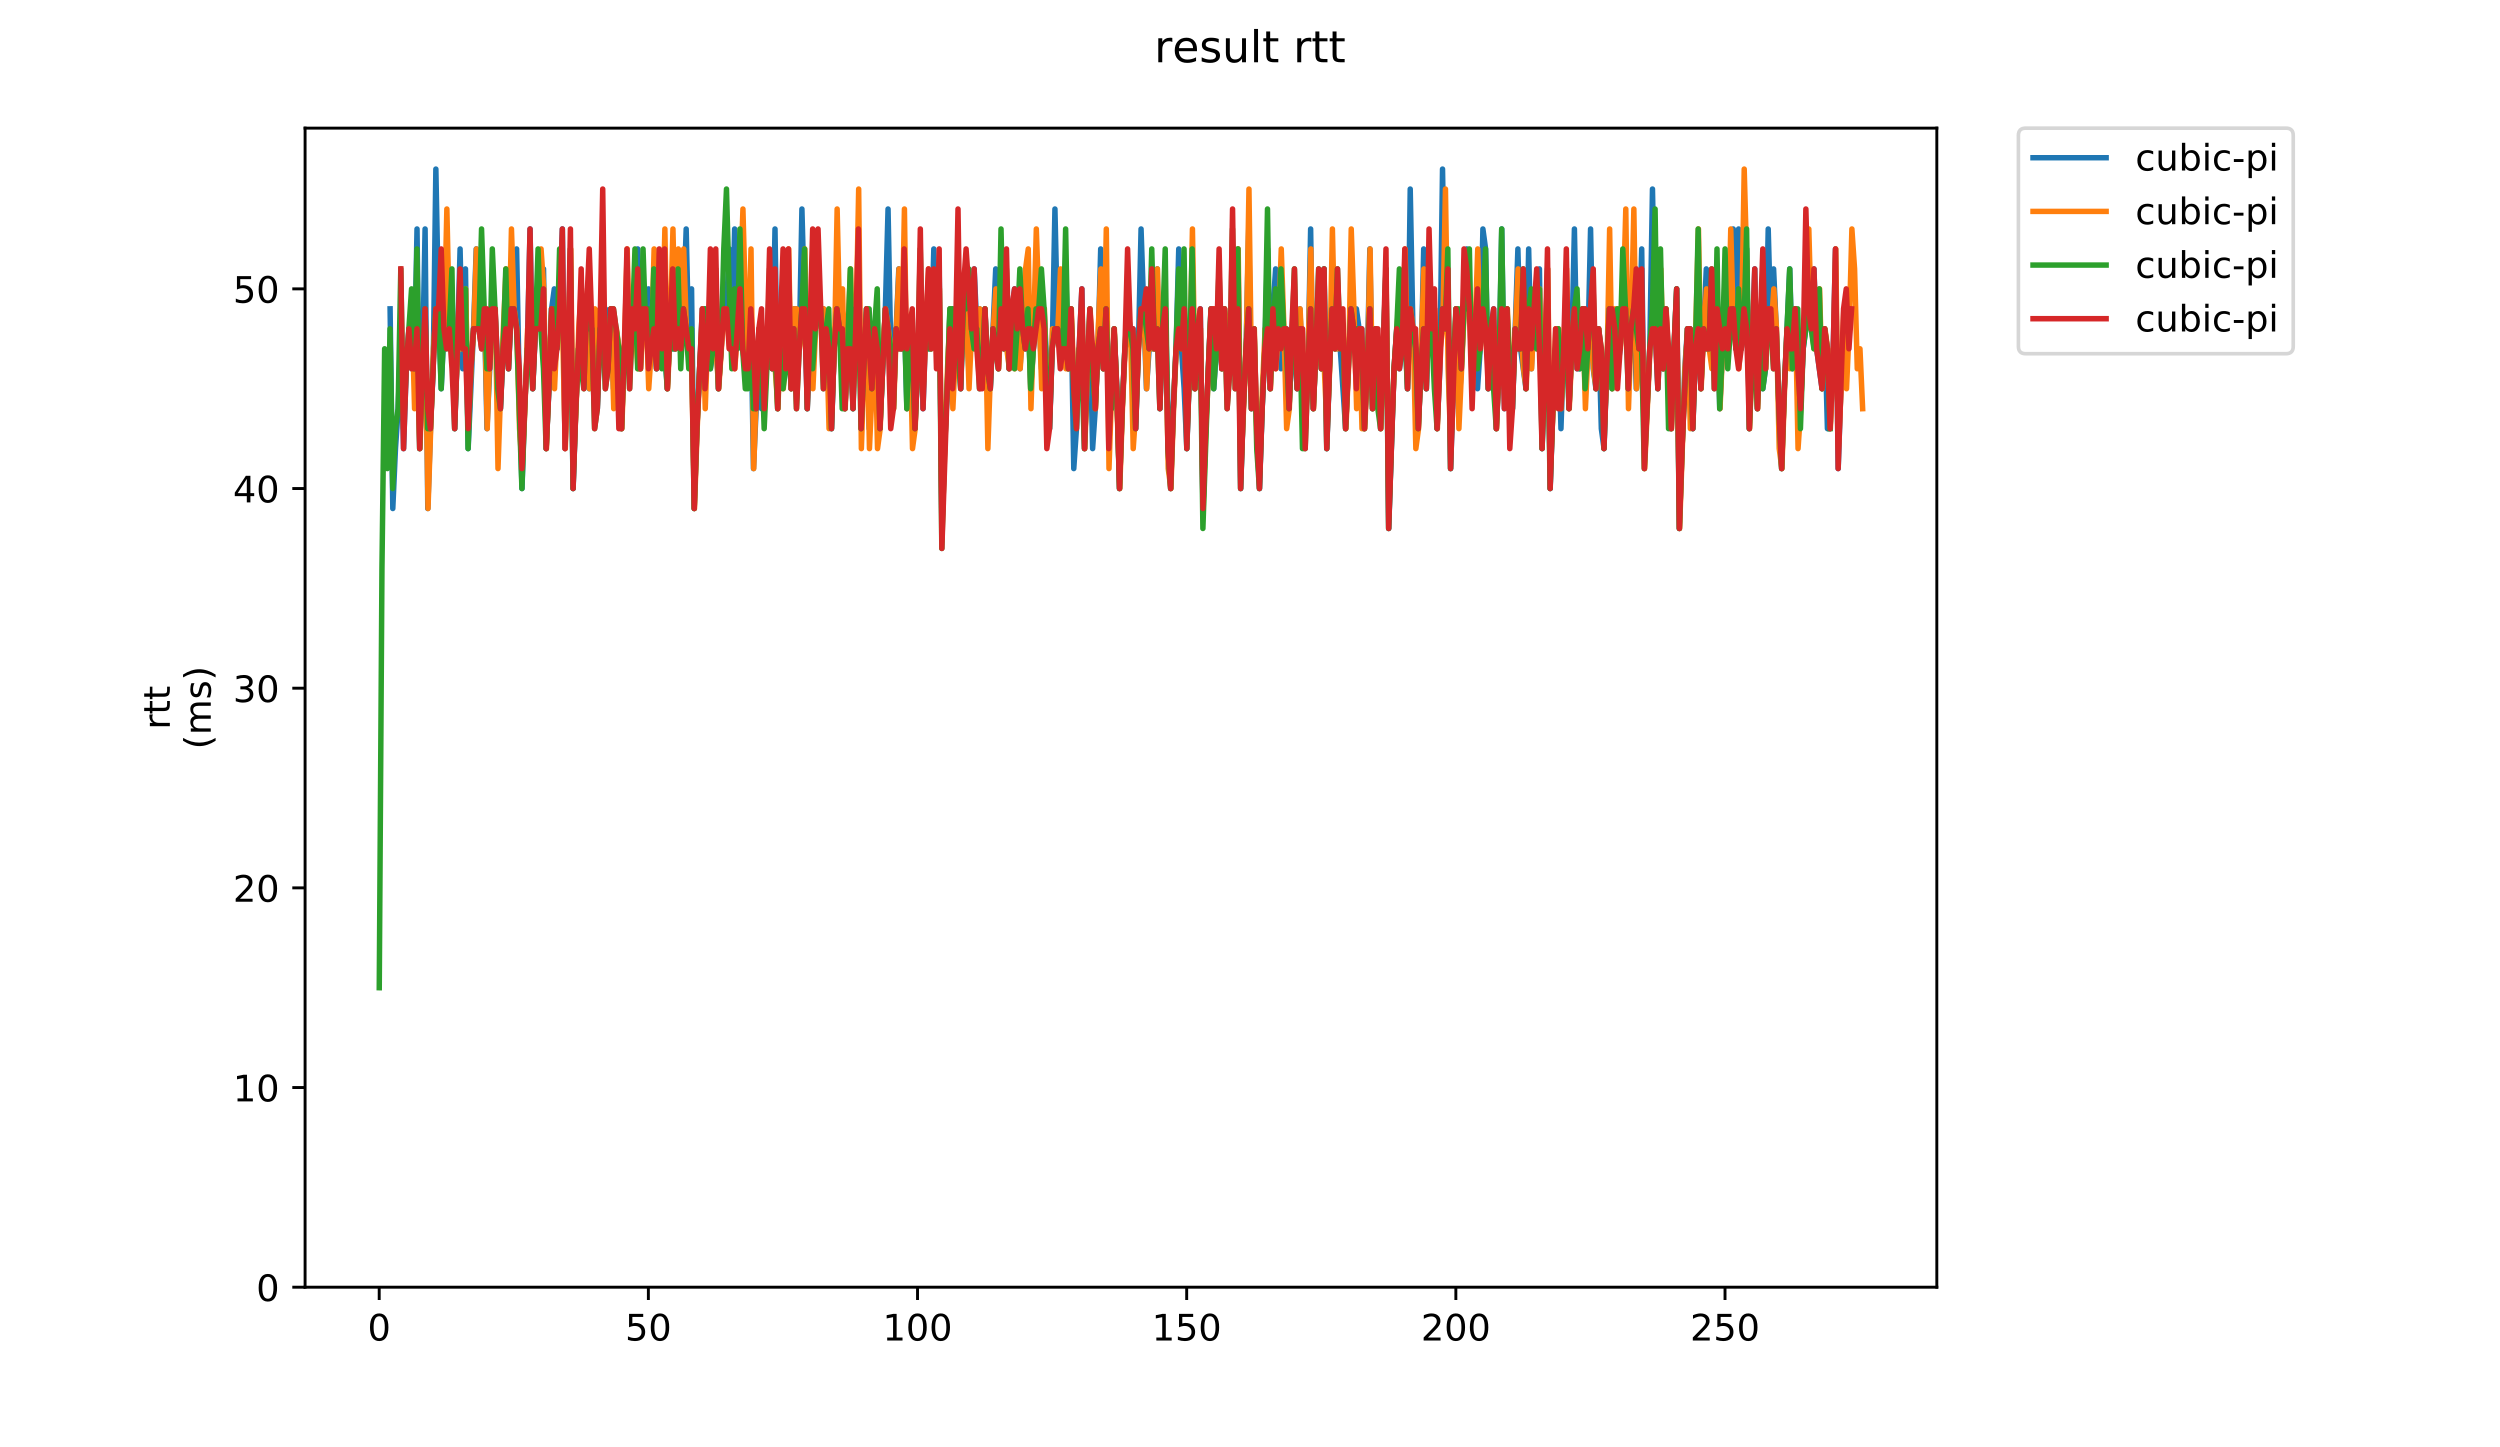 <?xml version="1.0" encoding="utf-8" standalone="no"?>
<!DOCTYPE svg PUBLIC "-//W3C//DTD SVG 1.1//EN"
  "http://www.w3.org/Graphics/SVG/1.1/DTD/svg11.dtd">
<!-- Created with matplotlib (https://matplotlib.org/) -->
<svg height="396pt" version="1.1" viewBox="0 0 684 396" width="684pt" xmlns="http://www.w3.org/2000/svg" xmlns:xlink="http://www.w3.org/1999/xlink">
 <defs>
  <style type="text/css">
*{stroke-linecap:butt;stroke-linejoin:round;}
  </style>
 </defs>
 <g id="figure_1">
  <g id="patch_1">
   <path d="M 0 396 
L 684 396 
L 684 0 
L 0 0 
z
" style="fill:#ffffff;"/>
  </g>
  <g id="axes_1">
   <g id="patch_2">
    <path d="M 83.472 352.174 
L 529.913 352.174 
L 529.913 35.062 
L 83.472 35.062 
z
" style="fill:#ffffff;"/>
   </g>
   <g id="matplotlib.axis_1">
    <g id="xtick_1">
     <g id="line2d_1">
      <defs>
       <path d="M 0 0 
L 0 3.5 
" id="md97b63f912" style="stroke:#000000;stroke-width:0.8;"/>
      </defs>
      <g>
       <use style="stroke:#000000;stroke-width:0.8;" x="103.75" xlink:href="#md97b63f912" y="352.174"/>
      </g>
     </g>
     <g id="text_1">
      <!-- 0 -->
      <defs>
       <path d="M 31.781 66.406 
Q 24.172 66.406 20.328 58.906 
Q 16.5 51.422 16.5 36.375 
Q 16.5 21.391 20.328 13.891 
Q 24.172 6.391 31.781 6.391 
Q 39.453 6.391 43.281 13.891 
Q 47.125 21.391 47.125 36.375 
Q 47.125 51.422 43.281 58.906 
Q 39.453 66.406 31.781 66.406 
z
M 31.781 74.219 
Q 44.047 74.219 50.516 64.516 
Q 56.984 54.828 56.984 36.375 
Q 56.984 17.969 50.516 8.266 
Q 44.047 -1.422 31.781 -1.422 
Q 19.531 -1.422 13.062 8.266 
Q 6.594 17.969 6.594 36.375 
Q 6.594 54.828 13.062 64.516 
Q 19.531 74.219 31.781 74.219 
z
" id="DejaVuSans-48"/>
      </defs>
      <g transform="translate(100.569 366.773)scale(0.1 -0.1)">
       <use xlink:href="#DejaVuSans-48"/>
      </g>
     </g>
    </g>
    <g id="xtick_2">
     <g id="line2d_2">
      <g>
       <use style="stroke:#000000;stroke-width:0.8;" x="177.393" xlink:href="#md97b63f912" y="352.174"/>
      </g>
     </g>
     <g id="text_2">
      <!-- 50 -->
      <defs>
       <path d="M 10.797 72.906 
L 49.516 72.906 
L 49.516 64.594 
L 19.828 64.594 
L 19.828 46.734 
Q 21.969 47.469 24.109 47.828 
Q 26.266 48.188 28.422 48.188 
Q 40.625 48.188 47.75 41.5 
Q 54.891 34.812 54.891 23.391 
Q 54.891 11.625 47.562 5.094 
Q 40.234 -1.422 26.906 -1.422 
Q 22.312 -1.422 17.547 -0.641 
Q 12.797 0.141 7.719 1.703 
L 7.719 11.625 
Q 12.109 9.234 16.797 8.062 
Q 21.484 6.891 26.703 6.891 
Q 35.156 6.891 40.078 11.328 
Q 45.016 15.766 45.016 23.391 
Q 45.016 31 40.078 35.438 
Q 35.156 39.891 26.703 39.891 
Q 22.75 39.891 18.812 39.016 
Q 14.891 38.141 10.797 36.281 
z
" id="DejaVuSans-53"/>
      </defs>
      <g transform="translate(171.031 366.773)scale(0.1 -0.1)">
       <use xlink:href="#DejaVuSans-53"/>
       <use x="63.623" xlink:href="#DejaVuSans-48"/>
      </g>
     </g>
    </g>
    <g id="xtick_3">
     <g id="line2d_3">
      <g>
       <use style="stroke:#000000;stroke-width:0.8;" x="251.036" xlink:href="#md97b63f912" y="352.174"/>
      </g>
     </g>
     <g id="text_3">
      <!-- 100 -->
      <defs>
       <path d="M 12.406 8.297 
L 28.516 8.297 
L 28.516 63.922 
L 10.984 60.406 
L 10.984 69.391 
L 28.422 72.906 
L 38.281 72.906 
L 38.281 8.297 
L 54.391 8.297 
L 54.391 0 
L 12.406 0 
z
" id="DejaVuSans-49"/>
      </defs>
      <g transform="translate(241.492 366.773)scale(0.1 -0.1)">
       <use xlink:href="#DejaVuSans-49"/>
       <use x="63.623" xlink:href="#DejaVuSans-48"/>
       <use x="127.246" xlink:href="#DejaVuSans-48"/>
      </g>
     </g>
    </g>
    <g id="xtick_4">
     <g id="line2d_4">
      <g>
       <use style="stroke:#000000;stroke-width:0.8;" x="324.678" xlink:href="#md97b63f912" y="352.174"/>
      </g>
     </g>
     <g id="text_4">
      <!-- 150 -->
      <g transform="translate(315.135 366.773)scale(0.1 -0.1)">
       <use xlink:href="#DejaVuSans-49"/>
       <use x="63.623" xlink:href="#DejaVuSans-53"/>
       <use x="127.246" xlink:href="#DejaVuSans-48"/>
      </g>
     </g>
    </g>
    <g id="xtick_5">
     <g id="line2d_5">
      <g>
       <use style="stroke:#000000;stroke-width:0.8;" x="398.321" xlink:href="#md97b63f912" y="352.174"/>
      </g>
     </g>
     <g id="text_5">
      <!-- 200 -->
      <defs>
       <path d="M 19.188 8.297 
L 53.609 8.297 
L 53.609 0 
L 7.328 0 
L 7.328 8.297 
Q 12.938 14.109 22.625 23.891 
Q 32.328 33.688 34.812 36.531 
Q 39.547 41.844 41.422 45.531 
Q 43.312 49.219 43.312 52.781 
Q 43.312 58.594 39.234 62.25 
Q 35.156 65.922 28.609 65.922 
Q 23.969 65.922 18.812 64.312 
Q 13.672 62.703 7.812 59.422 
L 7.812 69.391 
Q 13.766 71.781 18.938 73 
Q 24.125 74.219 28.422 74.219 
Q 39.75 74.219 46.484 68.547 
Q 53.219 62.891 53.219 53.422 
Q 53.219 48.922 51.531 44.891 
Q 49.859 40.875 45.406 35.406 
Q 44.188 33.984 37.641 27.219 
Q 31.109 20.453 19.188 8.297 
z
" id="DejaVuSans-50"/>
      </defs>
      <g transform="translate(388.777 366.773)scale(0.1 -0.1)">
       <use xlink:href="#DejaVuSans-50"/>
       <use x="63.623" xlink:href="#DejaVuSans-48"/>
       <use x="127.246" xlink:href="#DejaVuSans-48"/>
      </g>
     </g>
    </g>
    <g id="xtick_6">
     <g id="line2d_6">
      <g>
       <use style="stroke:#000000;stroke-width:0.8;" x="471.964" xlink:href="#md97b63f912" y="352.174"/>
      </g>
     </g>
     <g id="text_6">
      <!-- 250 -->
      <g transform="translate(462.42 366.773)scale(0.1 -0.1)">
       <use xlink:href="#DejaVuSans-50"/>
       <use x="63.623" xlink:href="#DejaVuSans-53"/>
       <use x="127.246" xlink:href="#DejaVuSans-48"/>
      </g>
     </g>
    </g>
   </g>
   <g id="matplotlib.axis_2">
    <g id="ytick_1">
     <g id="line2d_7">
      <defs>
       <path d="M 0 0 
L -3.5 0 
" id="me1e72f182c" style="stroke:#000000;stroke-width:0.8;"/>
      </defs>
      <g>
       <use style="stroke:#000000;stroke-width:0.8;" x="83.472" xlink:href="#me1e72f182c" y="352.174"/>
      </g>
     </g>
     <g id="text_7">
      <!-- 0 -->
      <g transform="translate(70.11 355.973)scale(0.1 -0.1)">
       <use xlink:href="#DejaVuSans-48"/>
      </g>
     </g>
    </g>
    <g id="ytick_2">
     <g id="line2d_8">
      <g>
       <use style="stroke:#000000;stroke-width:0.8;" x="83.472" xlink:href="#me1e72f182c" y="297.547"/>
      </g>
     </g>
     <g id="text_8">
      <!-- 10 -->
      <g transform="translate(63.747 301.346)scale(0.1 -0.1)">
       <use xlink:href="#DejaVuSans-49"/>
       <use x="63.623" xlink:href="#DejaVuSans-48"/>
      </g>
     </g>
    </g>
    <g id="ytick_3">
     <g id="line2d_9">
      <g>
       <use style="stroke:#000000;stroke-width:0.8;" x="83.472" xlink:href="#me1e72f182c" y="242.92"/>
      </g>
     </g>
     <g id="text_9">
      <!-- 20 -->
      <g transform="translate(63.747 246.719)scale(0.1 -0.1)">
       <use xlink:href="#DejaVuSans-50"/>
       <use x="63.623" xlink:href="#DejaVuSans-48"/>
      </g>
     </g>
    </g>
    <g id="ytick_4">
     <g id="line2d_10">
      <g>
       <use style="stroke:#000000;stroke-width:0.8;" x="83.472" xlink:href="#me1e72f182c" y="188.292"/>
      </g>
     </g>
     <g id="text_10">
      <!-- 30 -->
      <defs>
       <path d="M 40.578 39.312 
Q 47.656 37.797 51.625 33 
Q 55.609 28.219 55.609 21.188 
Q 55.609 10.406 48.188 4.484 
Q 40.766 -1.422 27.094 -1.422 
Q 22.516 -1.422 17.656 -0.516 
Q 12.797 0.391 7.625 2.203 
L 7.625 11.719 
Q 11.719 9.328 16.594 8.109 
Q 21.484 6.891 26.812 6.891 
Q 36.078 6.891 40.938 10.547 
Q 45.797 14.203 45.797 21.188 
Q 45.797 27.641 41.281 31.266 
Q 36.766 34.906 28.719 34.906 
L 20.219 34.906 
L 20.219 43.016 
L 29.109 43.016 
Q 36.375 43.016 40.234 45.922 
Q 44.094 48.828 44.094 54.297 
Q 44.094 59.906 40.109 62.906 
Q 36.141 65.922 28.719 65.922 
Q 24.656 65.922 20.016 65.031 
Q 15.375 64.156 9.812 62.312 
L 9.812 71.094 
Q 15.438 72.656 20.344 73.438 
Q 25.25 74.219 29.594 74.219 
Q 40.828 74.219 47.359 69.109 
Q 53.906 64.016 53.906 55.328 
Q 53.906 49.266 50.438 45.094 
Q 46.969 40.922 40.578 39.312 
z
" id="DejaVuSans-51"/>
      </defs>
      <g transform="translate(63.747 192.091)scale(0.1 -0.1)">
       <use xlink:href="#DejaVuSans-51"/>
       <use x="63.623" xlink:href="#DejaVuSans-48"/>
      </g>
     </g>
    </g>
    <g id="ytick_5">
     <g id="line2d_11">
      <g>
       <use style="stroke:#000000;stroke-width:0.8;" x="83.472" xlink:href="#me1e72f182c" y="133.665"/>
      </g>
     </g>
     <g id="text_11">
      <!-- 40 -->
      <defs>
       <path d="M 37.797 64.312 
L 12.891 25.391 
L 37.797 25.391 
z
M 35.203 72.906 
L 47.609 72.906 
L 47.609 25.391 
L 58.016 25.391 
L 58.016 17.188 
L 47.609 17.188 
L 47.609 0 
L 37.797 0 
L 37.797 17.188 
L 4.891 17.188 
L 4.891 26.703 
z
" id="DejaVuSans-52"/>
      </defs>
      <g transform="translate(63.747 137.464)scale(0.1 -0.1)">
       <use xlink:href="#DejaVuSans-52"/>
       <use x="63.623" xlink:href="#DejaVuSans-48"/>
      </g>
     </g>
    </g>
    <g id="ytick_6">
     <g id="line2d_12">
      <g>
       <use style="stroke:#000000;stroke-width:0.8;" x="83.472" xlink:href="#me1e72f182c" y="79.038"/>
      </g>
     </g>
     <g id="text_12">
      <!-- 50 -->
      <g transform="translate(63.747 82.837)scale(0.1 -0.1)">
       <use xlink:href="#DejaVuSans-53"/>
       <use x="63.623" xlink:href="#DejaVuSans-48"/>
      </g>
     </g>
    </g>
    <g id="text_13">
     <!-- rtt -->
     <defs>
      <path d="M 41.109 46.297 
Q 39.594 47.172 37.812 47.578 
Q 36.031 48 33.891 48 
Q 26.266 48 22.188 43.047 
Q 18.109 38.094 18.109 28.812 
L 18.109 0 
L 9.078 0 
L 9.078 54.688 
L 18.109 54.688 
L 18.109 46.188 
Q 20.953 51.172 25.484 53.578 
Q 30.031 56 36.531 56 
Q 37.453 56 38.578 55.875 
Q 39.703 55.766 41.062 55.516 
z
" id="DejaVuSans-114"/>
      <path d="M 18.312 70.219 
L 18.312 54.688 
L 36.812 54.688 
L 36.812 47.703 
L 18.312 47.703 
L 18.312 18.016 
Q 18.312 11.328 20.141 9.422 
Q 21.969 7.516 27.594 7.516 
L 36.812 7.516 
L 36.812 0 
L 27.594 0 
Q 17.188 0 13.234 3.875 
Q 9.281 7.766 9.281 18.016 
L 9.281 47.703 
L 2.688 47.703 
L 2.688 54.688 
L 9.281 54.688 
L 9.281 70.219 
z
" id="DejaVuSans-116"/>
     </defs>
     <g transform="translate(46.47 199.594)rotate(-90)scale(0.1 -0.1)">
      <use xlink:href="#DejaVuSans-114"/>
      <use x="41.113" xlink:href="#DejaVuSans-116"/>
      <use x="80.322" xlink:href="#DejaVuSans-116"/>
     </g>
     <!-- (ms) -->
     <defs>
      <path d="M 31 75.875 
Q 24.469 64.656 21.281 53.656 
Q 18.109 42.672 18.109 31.391 
Q 18.109 20.125 21.312 9.062 
Q 24.516 -2 31 -13.188 
L 23.188 -13.188 
Q 15.875 -1.703 12.234 9.375 
Q 8.594 20.453 8.594 31.391 
Q 8.594 42.281 12.203 53.312 
Q 15.828 64.359 23.188 75.875 
z
" id="DejaVuSans-40"/>
      <path d="M 52 44.188 
Q 55.375 50.25 60.062 53.125 
Q 64.75 56 71.094 56 
Q 79.641 56 84.281 50.016 
Q 88.922 44.047 88.922 33.016 
L 88.922 0 
L 79.891 0 
L 79.891 32.719 
Q 79.891 40.578 77.094 44.375 
Q 74.312 48.188 68.609 48.188 
Q 61.625 48.188 57.562 43.547 
Q 53.516 38.922 53.516 30.906 
L 53.516 0 
L 44.484 0 
L 44.484 32.719 
Q 44.484 40.625 41.703 44.406 
Q 38.922 48.188 33.109 48.188 
Q 26.219 48.188 22.156 43.531 
Q 18.109 38.875 18.109 30.906 
L 18.109 0 
L 9.078 0 
L 9.078 54.688 
L 18.109 54.688 
L 18.109 46.188 
Q 21.188 51.219 25.484 53.609 
Q 29.781 56 35.688 56 
Q 41.656 56 45.828 52.969 
Q 50 49.953 52 44.188 
z
" id="DejaVuSans-109"/>
      <path d="M 44.281 53.078 
L 44.281 44.578 
Q 40.484 46.531 36.375 47.5 
Q 32.281 48.484 27.875 48.484 
Q 21.188 48.484 17.844 46.438 
Q 14.5 44.391 14.5 40.281 
Q 14.5 37.156 16.891 35.375 
Q 19.281 33.594 26.516 31.984 
L 29.594 31.297 
Q 39.156 29.25 43.188 25.516 
Q 47.219 21.781 47.219 15.094 
Q 47.219 7.469 41.188 3.016 
Q 35.156 -1.422 24.609 -1.422 
Q 20.219 -1.422 15.453 -0.562 
Q 10.688 0.297 5.422 2 
L 5.422 11.281 
Q 10.406 8.688 15.234 7.391 
Q 20.062 6.109 24.812 6.109 
Q 31.156 6.109 34.562 8.281 
Q 37.984 10.453 37.984 14.406 
Q 37.984 18.062 35.516 20.016 
Q 33.062 21.969 24.703 23.781 
L 21.578 24.516 
Q 13.234 26.266 9.516 29.906 
Q 5.812 33.547 5.812 39.891 
Q 5.812 47.609 11.281 51.797 
Q 16.75 56 26.812 56 
Q 31.781 56 36.172 55.266 
Q 40.578 54.547 44.281 53.078 
z
" id="DejaVuSans-115"/>
      <path d="M 8.016 75.875 
L 15.828 75.875 
Q 23.141 64.359 26.781 53.312 
Q 30.422 42.281 30.422 31.391 
Q 30.422 20.453 26.781 9.375 
Q 23.141 -1.703 15.828 -13.188 
L 8.016 -13.188 
Q 14.5 -2 17.703 9.062 
Q 20.906 20.125 20.906 31.391 
Q 20.906 42.672 17.703 53.656 
Q 14.5 64.656 8.016 75.875 
z
" id="DejaVuSans-41"/>
     </defs>
     <g transform="translate(57.668 204.995)rotate(-90)scale(0.1 -0.1)">
      <use xlink:href="#DejaVuSans-40"/>
      <use x="39.014" xlink:href="#DejaVuSans-109"/>
      <use x="136.426" xlink:href="#DejaVuSans-115"/>
      <use x="188.525" xlink:href="#DejaVuSans-41"/>
     </g>
    </g>
   </g>
   <g id="line2d_13">
    <path clip-path="url(#p2a5a02dd43)" d="M 106.731 84.5 
L 107.468 139.128 
L 108.204 122.739 
L 108.941 111.814 
L 109.677 89.963 
L 110.414 122.739 
L 111.15 100.888 
L 111.886 89.963 
L 112.623 100.888 
L 113.359 100.888 
L 114.096 62.649 
L 114.832 122.739 
L 115.569 100.888 
L 116.305 62.649 
L 117.041 139.128 
L 117.778 117.277 
L 118.514 100.888 
L 119.251 46.261 
L 119.987 84.5 
L 120.724 106.351 
L 122.196 73.575 
L 122.933 95.426 
L 123.669 79.038 
L 124.406 117.277 
L 125.142 95.426 
L 125.879 68.112 
L 126.615 100.888 
L 127.351 73.575 
L 128.088 122.739 
L 129.561 89.963 
L 130.297 68.112 
L 131.034 89.963 
L 131.77 95.426 
L 132.506 84.5 
L 133.243 117.277 
L 134.716 84.5 
L 135.452 84.5 
L 136.188 100.888 
L 136.925 111.814 
L 137.661 95.426 
L 138.398 89.963 
L 139.134 100.888 
L 139.871 84.5 
L 140.607 84.5 
L 141.343 68.112 
L 142.08 106.351 
L 142.816 133.665 
L 143.553 111.814 
L 144.289 95.426 
L 145.026 62.649 
L 145.762 106.351 
L 146.498 89.963 
L 147.971 89.963 
L 148.708 73.575 
L 149.444 122.739 
L 150.181 106.351 
L 150.917 84.5 
L 151.653 79.038 
L 152.39 95.426 
L 153.126 84.5 
L 153.863 62.649 
L 154.599 122.739 
L 155.336 100.888 
L 156.072 84.5 
L 156.808 133.665 
L 157.545 111.814 
L 158.281 95.426 
L 159.018 100.888 
L 159.754 100.888 
L 160.491 84.5 
L 161.227 106.351 
L 161.963 89.963 
L 162.7 95.426 
L 163.436 111.814 
L 164.173 89.963 
L 164.909 89.963 
L 165.646 84.5 
L 166.382 100.888 
L 167.118 84.5 
L 167.855 106.351 
L 168.591 89.963 
L 169.328 95.426 
L 170.064 117.277 
L 170.801 95.426 
L 171.537 89.963 
L 172.273 100.888 
L 173.01 84.5 
L 173.746 89.963 
L 174.483 68.112 
L 175.219 100.888 
L 175.956 84.5 
L 176.692 84.5 
L 177.428 79.038 
L 178.165 95.426 
L 178.901 89.963 
L 179.638 100.888 
L 180.374 89.963 
L 181.111 95.426 
L 181.847 95.426 
L 182.583 106.351 
L 183.32 89.963 
L 184.056 95.426 
L 184.793 95.426 
L 185.529 89.963 
L 186.266 95.426 
L 187.002 84.5 
L 187.738 62.649 
L 188.475 95.426 
L 189.211 79.038 
L 189.948 139.128 
L 190.684 117.277 
L 192.157 84.5 
L 192.893 84.5 
L 193.63 89.963 
L 194.366 100.888 
L 195.839 89.963 
L 196.575 106.351 
L 198.048 84.5 
L 198.785 84.5 
L 199.521 68.112 
L 200.258 95.426 
L 200.994 62.649 
L 201.73 95.426 
L 202.467 79.038 
L 203.203 95.426 
L 203.94 84.5 
L 204.676 100.888 
L 205.413 84.5 
L 206.149 128.202 
L 206.885 111.814 
L 207.622 89.963 
L 208.358 111.814 
L 209.095 111.814 
L 209.831 95.426 
L 210.568 89.963 
L 211.304 100.888 
L 212.04 62.649 
L 212.777 111.814 
L 213.513 89.963 
L 214.25 79.038 
L 214.986 100.888 
L 215.723 89.963 
L 216.459 106.351 
L 217.195 84.5 
L 217.932 84.5 
L 218.668 95.426 
L 219.405 57.187 
L 220.878 111.814 
L 221.614 89.963 
L 222.35 84.5 
L 223.087 89.963 
L 223.823 84.5 
L 225.296 84.5 
L 226.033 89.963 
L 226.769 89.963 
L 227.505 117.277 
L 228.242 95.426 
L 228.978 84.5 
L 229.715 89.963 
L 230.451 89.963 
L 231.188 111.814 
L 231.924 95.426 
L 232.66 95.426 
L 233.397 111.814 
L 234.133 84.5 
L 234.87 84.5 
L 235.606 100.888 
L 236.343 100.888 
L 237.079 84.5 
L 237.815 117.277 
L 238.552 106.351 
L 239.288 89.963 
L 240.025 95.426 
L 240.761 117.277 
L 242.234 84.5 
L 242.97 57.187 
L 243.707 95.426 
L 244.443 111.814 
L 245.18 89.963 
L 245.916 73.575 
L 246.653 95.426 
L 247.389 84.5 
L 248.125 111.814 
L 248.862 89.963 
L 249.598 95.426 
L 250.335 117.277 
L 251.808 84.5 
L 252.544 111.814 
L 253.28 89.963 
L 254.017 95.426 
L 254.753 95.426 
L 255.49 68.112 
L 256.226 95.426 
L 256.962 73.575 
L 257.699 144.59 
L 258.435 122.739 
L 259.172 106.351 
L 259.908 84.5 
L 260.645 84.5 
L 261.381 95.426 
L 262.117 95.426 
L 262.854 106.351 
L 263.59 84.5 
L 264.327 84.5 
L 265.063 100.888 
L 265.8 89.963 
L 266.536 73.575 
L 267.272 89.963 
L 268.009 84.5 
L 268.745 100.888 
L 269.482 84.5 
L 270.218 100.888 
L 270.955 106.351 
L 272.427 73.575 
L 273.164 100.888 
L 273.9 84.5 
L 274.637 95.426 
L 275.373 89.963 
L 276.11 100.888 
L 276.846 84.5 
L 277.582 79.038 
L 279.055 100.888 
L 279.792 89.963 
L 280.528 95.426 
L 281.265 84.5 
L 282.001 106.351 
L 283.474 84.5 
L 284.21 84.5 
L 284.947 100.888 
L 285.683 84.5 
L 287.156 117.277 
L 287.892 95.426 
L 288.629 57.187 
L 289.365 89.963 
L 290.102 79.038 
L 290.838 95.426 
L 291.575 73.575 
L 292.311 100.888 
L 293.047 84.5 
L 293.784 128.202 
L 294.52 117.277 
L 295.257 95.426 
L 295.993 79.038 
L 296.73 122.739 
L 297.466 100.888 
L 298.202 89.963 
L 298.939 122.739 
L 299.675 111.814 
L 300.412 95.426 
L 301.148 68.112 
L 301.885 100.888 
L 302.621 84.5 
L 303.357 100.888 
L 304.094 111.814 
L 304.83 89.963 
L 305.567 106.351 
L 306.303 133.665 
L 307.04 111.814 
L 307.776 95.426 
L 308.512 89.963 
L 309.985 89.963 
L 310.722 117.277 
L 311.458 95.426 
L 312.195 62.649 
L 313.667 106.351 
L 314.404 95.426 
L 315.877 95.426 
L 316.613 73.575 
L 317.349 111.814 
L 318.086 89.963 
L 318.822 84.5 
L 319.559 111.814 
L 320.295 133.665 
L 321.032 111.814 
L 321.768 95.426 
L 322.504 68.112 
L 323.241 95.426 
L 323.977 106.351 
L 324.714 122.739 
L 325.45 100.888 
L 326.187 84.5 
L 326.923 106.351 
L 327.659 89.963 
L 328.396 84.5 
L 329.132 139.128 
L 329.869 117.277 
L 331.342 84.5 
L 332.078 106.351 
L 332.814 95.426 
L 333.551 89.963 
L 334.287 100.888 
L 335.024 84.5 
L 335.76 89.963 
L 336.497 100.888 
L 337.233 84.5 
L 337.969 100.888 
L 338.706 68.112 
L 339.442 133.665 
L 340.179 111.814 
L 340.915 95.426 
L 341.652 62.649 
L 342.388 111.814 
L 343.124 89.963 
L 343.861 117.277 
L 344.597 133.665 
L 345.334 111.814 
L 346.07 95.426 
L 346.807 68.112 
L 347.543 106.351 
L 348.279 84.5 
L 349.016 73.575 
L 349.752 89.963 
L 350.489 100.888 
L 351.225 89.963 
L 351.962 89.963 
L 352.698 111.814 
L 353.434 95.426 
L 354.171 95.426 
L 354.907 106.351 
L 355.644 84.5 
L 357.117 117.277 
L 357.853 100.888 
L 358.589 62.649 
L 359.326 111.814 
L 360.062 95.426 
L 360.799 95.426 
L 361.535 100.888 
L 362.272 73.575 
L 363.008 122.739 
L 363.744 100.888 
L 364.481 84.5 
L 365.217 95.426 
L 366.69 95.426 
L 368.163 117.277 
L 369.636 84.5 
L 370.372 89.963 
L 371.109 84.5 
L 371.845 89.963 
L 372.581 89.963 
L 373.318 117.277 
L 374.054 100.888 
L 374.791 68.112 
L 375.527 111.814 
L 376.264 89.963 
L 377 95.426 
L 377.736 117.277 
L 379.209 73.575 
L 379.946 144.59 
L 381.419 100.888 
L 382.155 89.963 
L 382.891 100.888 
L 384.364 89.963 
L 385.101 106.351 
L 385.837 51.724 
L 386.574 89.963 
L 387.31 95.426 
L 388.046 117.277 
L 388.783 100.888 
L 389.519 68.112 
L 390.256 106.351 
L 390.992 84.5 
L 391.729 89.963 
L 392.465 84.5 
L 393.201 117.277 
L 393.938 100.888 
L 394.674 46.261 
L 395.411 89.963 
L 396.147 79.038 
L 396.884 128.202 
L 398.356 84.5 
L 399.093 111.814 
L 399.829 100.888 
L 401.302 68.112 
L 402.039 84.5 
L 402.775 84.5 
L 403.511 89.963 
L 404.248 106.351 
L 404.984 95.426 
L 405.721 62.649 
L 406.457 68.112 
L 407.194 106.351 
L 407.93 89.963 
L 408.666 84.5 
L 409.403 117.277 
L 410.139 100.888 
L 410.876 62.649 
L 411.612 111.814 
L 412.349 89.963 
L 413.821 111.814 
L 415.294 68.112 
L 416.031 95.426 
L 417.504 106.351 
L 418.24 68.112 
L 418.976 100.888 
L 419.713 84.5 
L 420.449 95.426 
L 421.186 73.575 
L 421.922 122.739 
L 422.659 100.888 
L 423.395 73.575 
L 424.131 133.665 
L 424.868 111.814 
L 425.604 95.426 
L 426.341 89.963 
L 427.077 117.277 
L 427.814 95.426 
L 428.55 89.963 
L 429.286 111.814 
L 430.023 95.426 
L 430.759 62.649 
L 431.496 100.888 
L 432.232 100.888 
L 432.968 84.5 
L 433.705 84.5 
L 434.441 95.426 
L 435.178 62.649 
L 435.914 100.888 
L 436.651 106.351 
L 437.387 89.963 
L 438.123 117.277 
L 438.86 122.739 
L 439.596 100.888 
L 440.333 84.5 
L 441.069 106.351 
L 441.806 89.963 
L 442.542 100.888 
L 443.278 95.426 
L 444.015 84.5 
L 445.488 84.5 
L 446.224 89.963 
L 446.961 84.5 
L 447.697 106.351 
L 448.433 95.426 
L 449.17 68.112 
L 449.906 122.739 
L 450.643 111.814 
L 451.379 95.426 
L 452.116 51.724 
L 452.852 89.963 
L 453.588 106.351 
L 454.325 89.963 
L 455.061 100.888 
L 455.798 84.5 
L 457.271 117.277 
L 458.007 95.426 
L 458.743 79.038 
L 459.48 144.59 
L 460.953 100.888 
L 461.689 89.963 
L 462.426 89.963 
L 463.162 117.277 
L 463.898 95.426 
L 464.635 89.963 
L 465.371 106.351 
L 466.844 73.575 
L 467.581 95.426 
L 468.317 95.426 
L 469.053 100.888 
L 469.79 84.5 
L 470.526 111.814 
L 471.263 95.426 
L 471.999 89.963 
L 472.736 95.426 
L 473.472 84.5 
L 474.208 62.649 
L 474.945 95.426 
L 475.681 62.649 
L 476.418 95.426 
L 477.154 89.963 
L 477.891 68.112 
L 478.627 117.277 
L 480.1 73.575 
L 480.836 111.814 
L 481.573 89.963 
L 482.309 106.351 
L 483.046 100.888 
L 483.782 62.649 
L 484.518 89.963 
L 485.255 73.575 
L 485.991 89.963 
L 486.728 111.814 
L 487.464 128.202 
L 488.201 106.351 
L 489.673 73.575 
L 490.41 100.888 
L 491.146 84.5 
L 491.883 100.888 
L 492.619 111.814 
L 493.355 95.426 
L 494.828 84.5 
L 495.565 89.963 
L 496.301 73.575 
L 497.038 95.426 
L 498.51 106.351 
L 499.247 89.963 
L 499.983 117.277 
L 500.72 117.277 
L 501.456 100.888 
L 502.193 68.112 
L 502.929 128.202 
L 503.665 106.351 
L 503.665 106.351 
" style="fill:none;stroke:#1f77b4;stroke-linecap:square;stroke-width:1.5;"/>
   </g>
   <g id="line2d_14">
    <path clip-path="url(#p2a5a02dd43)" d="M 112.686 84.5 
L 113.423 111.814 
L 114.159 100.888 
L 114.895 122.739 
L 115.632 100.888 
L 116.368 89.963 
L 117.105 139.128 
L 118.578 95.426 
L 119.314 84.5 
L 120.05 84.5 
L 120.787 79.038 
L 121.523 89.963 
L 122.26 57.187 
L 122.996 89.963 
L 123.733 84.5 
L 124.469 111.814 
L 125.205 95.426 
L 126.678 95.426 
L 127.415 79.038 
L 128.151 117.277 
L 128.888 100.888 
L 129.624 89.963 
L 130.36 68.112 
L 131.097 89.963 
L 131.833 95.426 
L 132.57 84.5 
L 133.306 117.277 
L 134.043 95.426 
L 134.779 84.5 
L 135.515 84.5 
L 136.252 128.202 
L 136.988 106.351 
L 138.461 73.575 
L 139.198 95.426 
L 139.934 62.649 
L 140.67 84.5 
L 141.407 89.963 
L 142.143 117.277 
L 142.88 128.202 
L 143.616 111.814 
L 144.353 89.963 
L 145.089 100.888 
L 145.825 100.888 
L 146.562 84.5 
L 147.298 89.963 
L 148.035 68.112 
L 148.771 79.038 
L 149.508 122.739 
L 150.244 100.888 
L 150.98 84.5 
L 151.717 106.351 
L 152.453 89.963 
L 153.19 84.5 
L 153.926 89.963 
L 154.663 122.739 
L 155.399 100.888 
L 156.135 68.112 
L 156.872 128.202 
L 157.608 111.814 
L 158.345 89.963 
L 159.081 79.038 
L 159.817 100.888 
L 160.554 84.5 
L 161.29 106.351 
L 162.027 89.963 
L 162.763 84.5 
L 163.5 106.351 
L 164.236 84.5 
L 164.972 89.963 
L 165.709 89.963 
L 166.445 95.426 
L 167.182 84.5 
L 167.918 111.814 
L 168.655 89.963 
L 169.391 95.426 
L 170.127 117.277 
L 170.864 95.426 
L 171.6 68.112 
L 172.337 100.888 
L 173.073 84.5 
L 173.81 89.963 
L 174.546 100.888 
L 175.282 100.888 
L 176.019 84.5 
L 176.755 84.5 
L 177.492 106.351 
L 178.228 95.426 
L 178.965 68.112 
L 179.701 95.426 
L 180.437 89.963 
L 181.174 95.426 
L 181.91 62.649 
L 182.647 106.351 
L 183.383 89.963 
L 184.12 62.649 
L 184.856 95.426 
L 185.592 68.112 
L 186.329 95.426 
L 187.065 68.112 
L 187.802 89.963 
L 189.275 100.888 
L 190.011 139.128 
L 190.747 117.277 
L 192.22 84.5 
L 192.957 111.814 
L 193.693 89.963 
L 194.43 79.038 
L 195.166 95.426 
L 195.902 95.426 
L 196.639 106.351 
L 198.112 84.5 
L 198.848 84.5 
L 199.585 95.426 
L 200.321 95.426 
L 201.057 100.888 
L 202.53 79.038 
L 203.267 57.187 
L 204.003 84.5 
L 204.74 100.888 
L 205.476 68.112 
L 206.212 128.202 
L 206.949 106.351 
L 207.685 89.963 
L 208.422 89.963 
L 209.158 111.814 
L 209.895 95.426 
L 211.367 95.426 
L 212.104 100.888 
L 212.84 111.814 
L 213.577 89.963 
L 214.313 106.351 
L 215.049 95.426 
L 215.786 68.112 
L 216.522 106.351 
L 217.259 84.5 
L 217.995 84.5 
L 218.732 95.426 
L 219.468 89.963 
L 220.204 68.112 
L 220.941 106.351 
L 221.677 84.5 
L 222.414 106.351 
L 223.15 89.963 
L 223.887 84.5 
L 225.359 84.5 
L 226.096 89.963 
L 226.832 117.277 
L 227.569 111.814 
L 228.305 95.426 
L 229.042 57.187 
L 229.778 89.963 
L 230.514 79.038 
L 231.251 111.814 
L 231.987 89.963 
L 232.724 73.575 
L 233.46 106.351 
L 234.197 89.963 
L 234.933 51.724 
L 235.669 122.739 
L 236.406 100.888 
L 237.142 84.5 
L 237.879 122.739 
L 239.352 89.963 
L 240.088 122.739 
L 240.824 117.277 
L 241.561 95.426 
L 242.297 84.5 
L 243.77 95.426 
L 244.507 111.814 
L 245.243 89.963 
L 245.979 73.575 
L 246.716 95.426 
L 247.452 57.187 
L 248.189 111.814 
L 248.925 89.963 
L 249.662 122.739 
L 250.398 117.277 
L 251.134 95.426 
L 251.871 89.963 
L 252.607 106.351 
L 254.08 73.575 
L 254.817 95.426 
L 255.553 89.963 
L 256.289 95.426 
L 257.026 79.038 
L 257.762 144.59 
L 259.235 100.888 
L 259.972 84.5 
L 260.708 111.814 
L 261.444 95.426 
L 262.181 73.575 
L 262.917 100.888 
L 263.654 84.5 
L 264.39 84.5 
L 265.127 106.351 
L 265.863 89.963 
L 266.599 95.426 
L 268.072 84.5 
L 268.809 100.888 
L 269.545 84.5 
L 270.282 122.739 
L 271.018 100.888 
L 272.491 79.038 
L 273.227 100.888 
L 273.964 84.5 
L 276.173 100.888 
L 276.909 84.5 
L 277.646 100.888 
L 278.382 84.5 
L 279.119 100.888 
L 279.855 89.963 
L 280.591 73.575 
L 281.328 68.112 
L 282.064 111.814 
L 282.801 89.963 
L 283.537 62.649 
L 285.01 106.351 
L 285.746 84.5 
L 286.483 111.814 
L 287.219 111.814 
L 287.956 89.963 
L 289.429 89.963 
L 290.165 73.575 
L 290.901 95.426 
L 291.638 100.888 
L 292.374 100.888 
L 293.111 84.5 
L 293.847 106.351 
L 294.584 111.814 
L 295.32 95.426 
L 296.056 84.5 
L 296.793 122.739 
L 297.529 100.888 
L 298.266 84.5 
L 299.002 100.888 
L 299.739 111.814 
L 300.475 89.963 
L 301.211 73.575 
L 301.948 100.888 
L 302.684 62.649 
L 303.421 128.202 
L 304.157 106.351 
L 304.894 89.963 
L 306.366 133.665 
L 307.103 111.814 
L 307.839 95.426 
L 308.576 89.963 
L 309.312 89.963 
L 310.049 122.739 
L 310.785 111.814 
L 311.521 95.426 
L 312.258 84.5 
L 312.994 84.5 
L 313.731 106.351 
L 314.467 89.963 
L 315.204 95.426 
L 315.94 95.426 
L 316.676 73.575 
L 317.413 106.351 
L 318.149 84.5 
L 318.886 84.5 
L 319.622 128.202 
L 320.359 133.665 
L 321.095 111.814 
L 321.831 95.426 
L 322.568 89.963 
L 323.304 95.426 
L 324.041 84.5 
L 324.777 117.277 
L 325.514 100.888 
L 326.25 62.649 
L 326.986 106.351 
L 327.723 89.963 
L 328.459 89.963 
L 329.196 139.128 
L 329.932 117.277 
L 331.405 84.5 
L 332.141 84.5 
L 332.878 95.426 
L 333.614 89.963 
L 334.351 100.888 
L 335.087 84.5 
L 335.823 95.426 
L 336.56 100.888 
L 337.296 89.963 
L 338.033 100.888 
L 338.769 68.112 
L 339.506 128.202 
L 340.978 95.426 
L 341.715 51.724 
L 342.451 106.351 
L 343.188 89.963 
L 343.924 122.739 
L 344.661 128.202 
L 345.397 106.351 
L 346.133 89.963 
L 346.87 95.426 
L 347.606 106.351 
L 348.343 84.5 
L 349.079 100.888 
L 349.816 89.963 
L 350.552 68.112 
L 351.288 89.963 
L 352.025 117.277 
L 352.761 111.814 
L 353.498 89.963 
L 354.971 100.888 
L 355.707 84.5 
L 357.18 117.277 
L 357.916 95.426 
L 358.653 68.112 
L 359.389 111.814 
L 360.126 89.963 
L 361.598 100.888 
L 362.335 100.888 
L 363.071 117.277 
L 363.808 100.888 
L 364.544 62.649 
L 365.281 95.426 
L 366.017 95.426 
L 366.753 89.963 
L 367.49 89.963 
L 368.226 117.277 
L 368.963 100.888 
L 369.699 62.649 
L 370.436 84.5 
L 371.172 111.814 
L 371.908 89.963 
L 372.645 117.277 
L 373.381 117.277 
L 374.118 100.888 
L 374.854 68.112 
L 375.591 111.814 
L 376.327 89.963 
L 377.063 95.426 
L 377.8 117.277 
L 378.536 95.426 
L 379.273 79.038 
L 380.009 139.128 
L 380.746 117.277 
L 381.482 100.888 
L 382.955 79.038 
L 383.691 95.426 
L 384.428 68.112 
L 385.164 100.888 
L 385.901 84.5 
L 386.637 89.963 
L 387.373 122.739 
L 388.11 117.277 
L 389.583 73.575 
L 390.319 100.888 
L 391.055 84.5 
L 391.792 89.963 
L 392.528 84.5 
L 393.265 117.277 
L 394.001 95.426 
L 394.738 89.963 
L 395.474 51.724 
L 396.21 100.888 
L 396.947 122.739 
L 397.683 100.888 
L 398.42 84.5 
L 399.156 117.277 
L 400.629 84.5 
L 402.102 84.5 
L 402.838 106.351 
L 403.575 89.963 
L 404.311 68.112 
L 405.048 95.426 
L 405.784 84.5 
L 406.52 89.963 
L 407.257 100.888 
L 407.993 89.963 
L 408.73 89.963 
L 409.466 117.277 
L 410.203 95.426 
L 410.939 89.963 
L 411.675 106.351 
L 412.412 84.5 
L 413.148 100.888 
L 413.885 106.351 
L 415.358 73.575 
L 416.094 89.963 
L 416.83 100.888 
L 417.567 106.351 
L 418.303 84.5 
L 419.04 100.888 
L 419.776 84.5 
L 420.513 95.426 
L 421.249 79.038 
L 421.985 117.277 
L 423.458 73.575 
L 424.195 128.202 
L 424.931 111.814 
L 425.668 89.963 
L 426.404 89.963 
L 427.14 111.814 
L 427.877 95.426 
L 428.613 73.575 
L 429.35 111.814 
L 430.086 95.426 
L 430.823 84.5 
L 431.559 84.5 
L 432.295 95.426 
L 433.032 84.5 
L 433.768 111.814 
L 434.505 95.426 
L 435.241 84.5 
L 435.978 100.888 
L 436.714 106.351 
L 437.45 89.963 
L 438.187 100.888 
L 438.923 117.277 
L 439.66 100.888 
L 440.396 62.649 
L 441.133 106.351 
L 441.869 84.5 
L 442.605 84.5 
L 443.342 95.426 
L 444.078 84.5 
L 444.815 57.187 
L 445.551 111.814 
L 446.288 89.963 
L 447.024 57.187 
L 447.76 106.351 
L 449.233 84.5 
L 449.97 128.202 
L 451.442 95.426 
L 452.179 89.963 
L 452.915 73.575 
L 453.652 100.888 
L 454.388 73.575 
L 455.125 100.888 
L 455.861 84.5 
L 457.334 117.277 
L 458.07 95.426 
L 458.807 89.963 
L 459.543 144.59 
L 461.016 100.888 
L 461.752 89.963 
L 462.489 117.277 
L 463.225 111.814 
L 463.962 89.963 
L 464.698 62.649 
L 465.435 106.351 
L 466.171 89.963 
L 466.907 79.038 
L 467.644 95.426 
L 468.38 100.888 
L 469.117 100.888 
L 469.853 84.5 
L 470.59 111.814 
L 471.326 95.426 
L 472.062 73.575 
L 472.799 95.426 
L 473.535 62.649 
L 474.272 89.963 
L 475.008 89.963 
L 475.745 100.888 
L 476.481 89.963 
L 477.217 46.261 
L 477.954 73.575 
L 478.69 117.277 
L 479.427 95.426 
L 480.163 100.888 
L 480.9 111.814 
L 481.636 89.963 
L 482.372 84.5 
L 483.109 100.888 
L 483.845 84.5 
L 484.582 89.963 
L 485.318 79.038 
L 486.055 89.963 
L 486.791 122.739 
L 487.527 128.202 
L 488.264 106.351 
L 489 89.963 
L 489.737 100.888 
L 490.473 95.426 
L 491.21 84.5 
L 491.946 122.739 
L 492.682 111.814 
L 493.419 89.963 
L 494.155 89.963 
L 494.892 62.649 
L 495.628 89.963 
L 496.365 95.426 
L 497.101 89.963 
L 497.837 79.038 
L 498.574 106.351 
L 499.31 89.963 
L 500.047 95.426 
L 500.783 117.277 
L 501.52 100.888 
L 502.256 68.112 
L 502.992 122.739 
L 503.729 106.351 
L 504.465 84.5 
L 505.202 106.351 
L 505.938 89.963 
L 506.675 62.649 
L 507.411 73.575 
L 508.147 100.888 
L 508.884 95.426 
L 509.62 111.814 
L 509.62 111.814 
" style="fill:none;stroke:#ff7f0e;stroke-linecap:square;stroke-width:1.5;"/>
   </g>
   <g id="line2d_15">
    <path clip-path="url(#p2a5a02dd43)" d="M 103.765 270.233 
L 104.502 155.516 
L 105.238 95.426 
L 105.974 128.202 
L 106.711 89.963 
L 107.447 133.665 
L 108.184 117.277 
L 108.92 111.814 
L 109.657 73.575 
L 110.393 117.277 
L 111.129 100.888 
L 112.602 79.038 
L 113.339 100.888 
L 114.075 68.112 
L 114.812 122.739 
L 115.548 100.888 
L 116.284 84.5 
L 117.021 117.277 
L 117.757 117.277 
L 119.23 84.5 
L 119.966 84.5 
L 120.703 106.351 
L 121.439 89.963 
L 122.176 95.426 
L 122.912 89.963 
L 123.649 73.575 
L 124.385 117.277 
L 125.121 95.426 
L 125.858 89.963 
L 126.594 95.426 
L 127.331 79.038 
L 128.067 122.739 
L 128.804 100.888 
L 129.54 89.963 
L 131.013 89.963 
L 131.749 62.649 
L 132.486 84.5 
L 133.222 100.888 
L 133.959 100.888 
L 134.695 68.112 
L 135.431 84.5 
L 136.168 106.351 
L 136.904 111.814 
L 137.641 95.426 
L 138.377 73.575 
L 139.114 100.888 
L 139.85 84.5 
L 140.586 84.5 
L 141.323 89.963 
L 142.796 133.665 
L 143.532 111.814 
L 144.269 95.426 
L 145.005 95.426 
L 145.741 106.351 
L 146.478 89.963 
L 147.214 68.112 
L 147.951 89.963 
L 148.687 100.888 
L 149.424 122.739 
L 150.16 106.351 
L 150.896 84.5 
L 151.633 84.5 
L 152.369 95.426 
L 153.106 68.112 
L 153.842 84.5 
L 154.579 106.351 
L 155.315 106.351 
L 156.051 68.112 
L 156.788 133.665 
L 157.524 111.814 
L 158.261 95.426 
L 159.734 106.351 
L 160.47 84.5 
L 161.206 89.963 
L 161.943 89.963 
L 162.679 117.277 
L 163.416 111.814 
L 164.152 89.963 
L 164.889 89.963 
L 165.625 106.351 
L 166.361 100.888 
L 167.098 84.5 
L 167.834 84.5 
L 169.307 95.426 
L 170.044 117.277 
L 170.78 95.426 
L 171.516 89.963 
L 172.253 106.351 
L 172.989 89.963 
L 173.726 68.112 
L 174.462 100.888 
L 175.198 100.888 
L 175.935 68.112 
L 176.671 89.963 
L 177.408 84.5 
L 178.144 95.426 
L 178.881 73.575 
L 179.617 100.888 
L 180.353 73.575 
L 181.09 100.888 
L 181.826 95.426 
L 182.563 106.351 
L 183.299 89.963 
L 184.036 95.426 
L 184.772 95.426 
L 185.508 73.575 
L 186.245 100.888 
L 186.981 84.5 
L 187.718 89.963 
L 188.454 100.888 
L 189.191 89.963 
L 189.927 139.128 
L 190.663 117.277 
L 191.4 100.888 
L 192.136 89.963 
L 192.873 84.5 
L 193.609 95.426 
L 194.346 100.888 
L 195.082 95.426 
L 195.818 73.575 
L 196.555 106.351 
L 197.291 95.426 
L 198.028 68.112 
L 198.764 51.724 
L 199.501 79.038 
L 200.237 100.888 
L 200.973 79.038 
L 201.71 95.426 
L 202.446 62.649 
L 203.183 95.426 
L 203.919 106.351 
L 204.656 106.351 
L 205.392 89.963 
L 206.128 111.814 
L 206.865 111.814 
L 207.601 95.426 
L 208.338 95.426 
L 209.074 117.277 
L 209.811 100.888 
L 210.547 73.575 
L 211.283 100.888 
L 212.02 95.426 
L 212.756 111.814 
L 213.493 95.426 
L 214.229 106.351 
L 214.966 100.888 
L 215.702 89.963 
L 216.438 106.351 
L 217.175 89.963 
L 217.911 111.814 
L 218.648 95.426 
L 219.384 84.5 
L 220.121 68.112 
L 220.857 111.814 
L 221.593 89.963 
L 222.33 100.888 
L 223.066 89.963 
L 223.803 84.5 
L 224.539 84.5 
L 225.276 106.351 
L 226.012 89.963 
L 226.748 84.5 
L 227.485 117.277 
L 228.221 95.426 
L 228.958 84.5 
L 229.694 89.963 
L 230.431 111.814 
L 231.167 111.814 
L 231.903 95.426 
L 232.64 73.575 
L 233.376 111.814 
L 234.113 84.5 
L 234.849 84.5 
L 235.585 117.277 
L 237.058 84.5 
L 237.795 84.5 
L 238.531 106.351 
L 239.268 89.963 
L 240.004 79.038 
L 240.74 117.277 
L 242.213 84.5 
L 243.686 95.426 
L 244.423 111.814 
L 245.159 89.963 
L 245.895 95.426 
L 246.632 95.426 
L 247.368 84.5 
L 248.105 111.814 
L 248.841 89.963 
L 249.578 95.426 
L 250.314 117.277 
L 251.05 100.888 
L 251.787 68.112 
L 252.523 100.888 
L 253.26 89.963 
L 253.996 95.426 
L 254.733 95.426 
L 255.469 89.963 
L 256.205 95.426 
L 256.942 73.575 
L 257.678 150.053 
L 258.415 122.739 
L 259.151 106.351 
L 259.888 84.5 
L 260.624 84.5 
L 261.36 95.426 
L 262.097 95.426 
L 262.833 106.351 
L 263.57 84.5 
L 264.306 84.5 
L 265.043 73.575 
L 265.779 89.963 
L 266.515 95.426 
L 267.252 89.963 
L 267.988 106.351 
L 268.725 100.888 
L 269.461 84.5 
L 270.198 100.888 
L 270.934 106.351 
L 271.67 89.963 
L 273.143 100.888 
L 273.88 62.649 
L 274.616 95.426 
L 275.353 73.575 
L 276.089 100.888 
L 276.825 84.5 
L 277.562 100.888 
L 278.298 89.963 
L 279.035 73.575 
L 279.771 89.963 
L 280.508 95.426 
L 281.244 84.5 
L 281.98 106.351 
L 283.453 84.5 
L 284.19 84.5 
L 284.926 73.575 
L 285.663 84.5 
L 286.399 106.351 
L 287.135 117.277 
L 287.872 95.426 
L 288.608 89.963 
L 289.345 89.963 
L 290.081 95.426 
L 290.818 95.426 
L 291.554 62.649 
L 292.29 100.888 
L 293.027 84.5 
L 293.763 106.351 
L 294.5 117.277 
L 295.236 95.426 
L 295.972 100.888 
L 296.709 122.739 
L 297.445 100.888 
L 298.182 84.5 
L 298.918 100.888 
L 299.655 111.814 
L 300.391 95.426 
L 301.127 89.963 
L 301.864 100.888 
L 302.6 84.5 
L 303.337 106.351 
L 304.073 111.814 
L 304.81 89.963 
L 305.546 106.351 
L 306.282 133.665 
L 307.019 111.814 
L 307.755 95.426 
L 308.492 84.5 
L 309.965 95.426 
L 310.701 117.277 
L 311.437 95.426 
L 312.174 84.5 
L 312.91 84.5 
L 314.383 95.426 
L 315.12 68.112 
L 315.856 95.426 
L 316.592 89.963 
L 317.329 111.814 
L 318.802 68.112 
L 319.538 122.739 
L 320.275 133.665 
L 321.011 111.814 
L 321.747 95.426 
L 322.484 73.575 
L 323.22 95.426 
L 323.957 68.112 
L 324.693 122.739 
L 325.43 100.888 
L 326.166 68.112 
L 326.902 106.351 
L 327.639 95.426 
L 328.375 89.963 
L 329.112 144.59 
L 330.585 100.888 
L 331.321 84.5 
L 332.057 106.351 
L 332.794 95.426 
L 333.53 73.575 
L 334.267 100.888 
L 335.003 84.5 
L 335.74 111.814 
L 336.476 100.888 
L 337.212 62.649 
L 337.949 106.351 
L 338.685 68.112 
L 339.422 133.665 
L 340.158 111.814 
L 340.895 95.426 
L 341.631 84.5 
L 342.367 111.814 
L 343.104 89.963 
L 343.84 122.739 
L 344.577 133.665 
L 345.313 111.814 
L 346.05 95.426 
L 346.786 57.187 
L 347.522 106.351 
L 348.259 89.963 
L 348.995 79.038 
L 349.732 89.963 
L 350.468 73.575 
L 351.205 89.963 
L 351.941 95.426 
L 352.677 111.814 
L 353.414 95.426 
L 354.15 73.575 
L 354.887 106.351 
L 355.623 89.963 
L 356.359 122.739 
L 357.096 122.739 
L 357.832 100.888 
L 358.569 84.5 
L 359.305 111.814 
L 360.042 95.426 
L 360.778 73.575 
L 361.514 100.888 
L 362.251 73.575 
L 362.987 122.739 
L 363.724 100.888 
L 364.46 84.5 
L 365.197 95.426 
L 365.933 73.575 
L 366.669 95.426 
L 367.406 89.963 
L 368.142 117.277 
L 369.615 84.5 
L 370.352 89.963 
L 371.824 89.963 
L 372.561 95.426 
L 373.297 117.277 
L 374.77 84.5 
L 375.507 111.814 
L 376.243 89.963 
L 376.979 111.814 
L 377.716 117.277 
L 379.189 73.575 
L 379.925 144.59 
L 381.398 100.888 
L 382.134 89.963 
L 382.871 73.575 
L 383.607 95.426 
L 384.344 89.963 
L 385.08 106.351 
L 385.817 84.5 
L 387.289 95.426 
L 388.026 117.277 
L 388.762 100.888 
L 389.499 89.963 
L 390.235 106.351 
L 390.972 84.5 
L 391.708 89.963 
L 392.444 106.351 
L 393.181 117.277 
L 393.917 95.426 
L 394.654 84.5 
L 395.39 89.963 
L 396.127 68.112 
L 396.863 128.202 
L 397.599 100.888 
L 398.336 84.5 
L 399.072 84.5 
L 399.809 100.888 
L 400.545 84.5 
L 401.282 84.5 
L 402.018 68.112 
L 402.754 106.351 
L 403.491 89.963 
L 404.227 100.888 
L 404.964 95.426 
L 405.7 84.5 
L 406.437 68.112 
L 407.173 106.351 
L 407.909 89.963 
L 408.646 106.351 
L 409.382 117.277 
L 410.119 100.888 
L 410.855 62.649 
L 411.591 106.351 
L 412.328 84.5 
L 413.064 100.888 
L 413.801 111.814 
L 414.537 89.963 
L 415.274 95.426 
L 416.01 95.426 
L 416.746 73.575 
L 417.483 106.351 
L 418.219 84.5 
L 418.956 79.038 
L 419.692 84.5 
L 420.429 95.426 
L 421.165 79.038 
L 421.901 122.739 
L 422.638 100.888 
L 423.374 84.5 
L 424.111 133.665 
L 424.847 111.814 
L 425.584 95.426 
L 426.32 89.963 
L 427.056 111.814 
L 427.793 95.426 
L 428.529 89.963 
L 429.266 111.814 
L 430.002 95.426 
L 430.739 84.5 
L 431.475 79.038 
L 432.211 100.888 
L 432.948 84.5 
L 433.684 106.351 
L 435.157 84.5 
L 435.894 79.038 
L 436.63 106.351 
L 437.366 89.963 
L 438.103 95.426 
L 438.839 122.739 
L 439.576 100.888 
L 440.312 84.5 
L 441.049 106.351 
L 441.785 89.963 
L 442.521 84.5 
L 443.258 95.426 
L 443.994 68.112 
L 444.731 84.5 
L 445.467 106.351 
L 446.204 89.963 
L 446.94 84.5 
L 448.413 95.426 
L 449.149 95.426 
L 449.886 128.202 
L 451.359 95.426 
L 452.095 84.5 
L 452.831 57.187 
L 453.568 106.351 
L 454.304 68.112 
L 455.041 100.888 
L 455.777 84.5 
L 456.514 117.277 
L 457.25 117.277 
L 457.986 95.426 
L 458.723 79.038 
L 459.459 144.59 
L 460.196 122.739 
L 461.669 89.963 
L 462.405 89.963 
L 463.141 117.277 
L 463.878 95.426 
L 464.614 62.649 
L 465.351 106.351 
L 466.087 89.963 
L 466.824 95.426 
L 467.56 95.426 
L 468.296 73.575 
L 469.033 106.351 
L 469.769 68.112 
L 470.506 111.814 
L 471.242 95.426 
L 471.978 68.112 
L 472.715 100.888 
L 473.451 89.963 
L 474.188 84.5 
L 474.924 95.426 
L 475.661 79.038 
L 476.397 95.426 
L 477.133 89.963 
L 477.87 62.649 
L 478.606 117.277 
L 479.343 100.888 
L 480.079 95.426 
L 480.816 111.814 
L 481.552 89.963 
L 482.288 106.351 
L 483.025 100.888 
L 483.761 84.5 
L 484.498 89.963 
L 485.234 100.888 
L 485.971 89.963 
L 486.707 111.814 
L 487.443 128.202 
L 488.18 106.351 
L 489.653 73.575 
L 490.389 100.888 
L 491.126 84.5 
L 491.862 84.5 
L 492.598 117.277 
L 493.335 95.426 
L 494.808 84.5 
L 496.281 95.426 
L 497.017 95.426 
L 497.753 79.038 
L 498.49 106.351 
L 499.226 89.963 
L 499.963 95.426 
L 500.699 117.277 
L 500.699 117.277 
" style="fill:none;stroke:#2ca02c;stroke-linecap:square;stroke-width:1.5;"/>
   </g>
   <g id="line2d_16">
    <path clip-path="url(#p2a5a02dd43)" d="M 109.67 73.575 
L 110.406 122.739 
L 111.143 100.888 
L 111.879 89.963 
L 112.615 100.888 
L 113.352 100.888 
L 114.088 89.963 
L 114.825 122.739 
L 115.561 100.888 
L 116.298 84.5 
L 117.034 111.814 
L 117.77 117.277 
L 119.243 84.5 
L 119.98 84.5 
L 120.716 68.112 
L 121.453 89.963 
L 122.189 95.426 
L 122.925 89.963 
L 123.662 100.888 
L 124.398 117.277 
L 125.871 73.575 
L 126.608 95.426 
L 127.344 95.426 
L 128.08 117.277 
L 128.817 100.888 
L 129.553 89.963 
L 131.026 89.963 
L 131.763 95.426 
L 132.499 84.5 
L 133.235 84.5 
L 133.972 100.888 
L 134.708 84.5 
L 135.445 84.5 
L 136.181 100.888 
L 136.918 111.814 
L 137.654 95.426 
L 138.39 89.963 
L 139.127 100.888 
L 139.863 84.5 
L 140.6 84.5 
L 141.336 89.963 
L 142.073 100.888 
L 142.809 128.202 
L 144.282 95.426 
L 145.018 62.649 
L 145.755 106.351 
L 146.491 89.963 
L 147.964 89.963 
L 148.7 79.038 
L 149.437 122.739 
L 150.173 106.351 
L 150.91 84.5 
L 151.646 100.888 
L 152.383 95.426 
L 153.119 84.5 
L 153.855 62.649 
L 154.592 122.739 
L 155.328 100.888 
L 156.065 62.649 
L 156.801 133.665 
L 157.538 111.814 
L 158.274 95.426 
L 159.01 73.575 
L 159.747 106.351 
L 160.483 84.5 
L 161.22 68.112 
L 161.956 89.963 
L 162.692 117.277 
L 163.429 111.814 
L 164.165 89.963 
L 164.902 51.724 
L 165.638 106.351 
L 166.375 100.888 
L 167.111 84.5 
L 167.847 84.5 
L 168.584 89.963 
L 169.32 117.277 
L 170.057 117.277 
L 170.793 95.426 
L 171.53 68.112 
L 172.266 106.351 
L 173.002 84.5 
L 173.739 89.963 
L 174.475 73.575 
L 175.212 100.888 
L 175.948 84.5 
L 176.685 84.5 
L 177.421 100.888 
L 178.894 89.963 
L 179.63 100.888 
L 180.367 68.112 
L 181.103 95.426 
L 181.84 68.112 
L 182.576 106.351 
L 184.049 73.575 
L 184.785 95.426 
L 185.522 89.963 
L 186.258 95.426 
L 186.995 84.5 
L 188.467 95.426 
L 189.204 95.426 
L 189.94 139.128 
L 190.677 117.277 
L 192.15 84.5 
L 192.886 106.351 
L 193.622 95.426 
L 194.359 68.112 
L 195.095 95.426 
L 195.832 68.112 
L 196.568 106.351 
L 198.041 84.5 
L 198.777 84.5 
L 199.514 95.426 
L 200.25 95.426 
L 200.987 100.888 
L 202.46 79.038 
L 203.196 95.426 
L 203.932 100.888 
L 204.669 100.888 
L 205.405 84.5 
L 206.142 95.426 
L 206.878 111.814 
L 207.615 89.963 
L 208.351 84.5 
L 209.087 111.814 
L 209.824 95.426 
L 210.56 68.112 
L 211.297 100.888 
L 212.033 73.575 
L 212.77 111.814 
L 214.242 68.112 
L 214.979 100.888 
L 215.715 68.112 
L 216.452 106.351 
L 217.188 89.963 
L 217.925 111.814 
L 218.661 95.426 
L 219.397 84.5 
L 220.134 84.5 
L 220.87 111.814 
L 221.607 89.963 
L 222.343 62.649 
L 223.079 89.963 
L 223.816 62.649 
L 225.289 106.351 
L 226.025 89.963 
L 226.762 95.426 
L 227.498 117.277 
L 228.234 95.426 
L 228.971 84.5 
L 229.707 89.963 
L 230.444 89.963 
L 231.18 111.814 
L 231.917 95.426 
L 232.653 95.426 
L 233.389 111.814 
L 234.126 89.963 
L 234.862 62.649 
L 235.599 117.277 
L 237.072 84.5 
L 238.544 106.351 
L 239.281 89.963 
L 240.017 95.426 
L 240.754 117.277 
L 242.227 84.5 
L 242.963 89.963 
L 243.699 117.277 
L 244.436 111.814 
L 245.172 89.963 
L 245.909 95.426 
L 246.645 95.426 
L 247.382 68.112 
L 248.118 95.426 
L 249.591 84.5 
L 250.327 117.277 
L 251.064 100.888 
L 251.8 62.649 
L 252.537 111.814 
L 253.273 89.963 
L 254.009 73.575 
L 254.746 95.426 
L 255.482 73.575 
L 256.219 100.888 
L 256.955 68.112 
L 257.692 150.053 
L 259.164 106.351 
L 259.901 89.963 
L 260.637 106.351 
L 261.374 95.426 
L 262.11 57.187 
L 262.847 106.351 
L 263.583 79.038 
L 264.319 68.112 
L 265.792 89.963 
L 266.529 73.575 
L 267.265 95.426 
L 268.002 106.351 
L 268.738 106.351 
L 269.474 84.5 
L 270.211 100.888 
L 270.947 106.351 
L 271.684 89.963 
L 273.157 100.888 
L 273.893 84.5 
L 274.629 95.426 
L 275.366 68.112 
L 276.102 100.888 
L 276.839 84.5 
L 277.575 79.038 
L 278.312 89.963 
L 279.048 79.038 
L 279.784 89.963 
L 280.521 95.426 
L 281.257 89.963 
L 281.994 89.963 
L 282.73 95.426 
L 284.203 84.5 
L 284.939 84.5 
L 285.676 89.963 
L 286.412 122.739 
L 287.149 117.277 
L 287.885 95.426 
L 288.621 89.963 
L 289.358 89.963 
L 290.094 100.888 
L 290.831 95.426 
L 291.567 95.426 
L 292.304 100.888 
L 293.04 84.5 
L 293.776 106.351 
L 294.513 117.277 
L 295.249 95.426 
L 295.986 79.038 
L 296.722 122.739 
L 297.459 100.888 
L 298.195 84.5 
L 298.931 95.426 
L 299.668 111.814 
L 300.404 95.426 
L 301.141 89.963 
L 301.877 100.888 
L 302.614 84.5 
L 303.35 122.739 
L 304.823 89.963 
L 305.559 106.351 
L 306.296 133.665 
L 307.032 111.814 
L 307.769 95.426 
L 308.505 68.112 
L 309.241 89.963 
L 309.978 89.963 
L 310.714 117.277 
L 311.451 95.426 
L 312.187 84.5 
L 312.924 84.5 
L 313.66 79.038 
L 314.396 95.426 
L 315.133 73.575 
L 315.869 95.426 
L 316.606 89.963 
L 317.342 111.814 
L 318.079 89.963 
L 318.815 84.5 
L 319.551 122.739 
L 320.288 133.665 
L 321.024 111.814 
L 321.761 95.426 
L 322.497 89.963 
L 323.234 95.426 
L 323.97 84.5 
L 324.706 122.739 
L 325.443 100.888 
L 326.179 84.5 
L 326.916 106.351 
L 327.652 89.963 
L 328.389 84.5 
L 329.125 139.128 
L 329.861 117.277 
L 331.334 84.5 
L 332.071 84.5 
L 332.807 95.426 
L 333.544 68.112 
L 334.28 100.888 
L 335.016 84.5 
L 335.753 111.814 
L 336.489 100.888 
L 337.226 57.187 
L 337.962 106.351 
L 338.699 84.5 
L 339.435 133.665 
L 340.171 111.814 
L 340.908 95.426 
L 341.644 84.5 
L 342.381 111.814 
L 343.117 89.963 
L 343.853 117.277 
L 344.59 133.665 
L 345.326 111.814 
L 346.063 95.426 
L 346.799 89.963 
L 347.536 106.351 
L 348.272 84.5 
L 349.008 100.888 
L 349.745 89.963 
L 350.481 95.426 
L 351.218 89.963 
L 351.954 89.963 
L 352.691 111.814 
L 353.427 89.963 
L 354.163 73.575 
L 354.9 106.351 
L 355.636 89.963 
L 356.373 89.963 
L 357.109 122.739 
L 357.846 100.888 
L 358.582 84.5 
L 359.318 111.814 
L 360.055 95.426 
L 360.791 73.575 
L 361.528 100.888 
L 362.264 73.575 
L 363.001 122.739 
L 363.737 100.888 
L 364.473 84.5 
L 365.21 95.426 
L 365.946 73.575 
L 366.683 95.426 
L 367.419 84.5 
L 368.156 117.277 
L 369.628 84.5 
L 370.365 89.963 
L 371.101 106.351 
L 371.838 89.963 
L 372.574 89.963 
L 373.311 117.277 
L 374.783 84.5 
L 375.52 111.814 
L 376.256 89.963 
L 376.993 89.963 
L 377.729 117.277 
L 378.466 95.426 
L 379.202 68.112 
L 379.938 144.59 
L 381.411 100.888 
L 382.148 89.963 
L 382.884 100.888 
L 383.621 95.426 
L 384.357 68.112 
L 385.093 106.351 
L 385.83 84.5 
L 386.566 89.963 
L 387.303 89.963 
L 388.039 117.277 
L 388.776 100.888 
L 389.512 89.963 
L 390.248 106.351 
L 390.985 62.649 
L 391.721 89.963 
L 392.458 79.038 
L 393.194 117.277 
L 394.667 84.5 
L 395.403 89.963 
L 396.14 73.575 
L 396.876 128.202 
L 398.349 84.5 
L 399.085 89.963 
L 399.822 100.888 
L 400.558 68.112 
L 401.295 73.575 
L 402.031 84.5 
L 402.768 111.814 
L 403.504 89.963 
L 404.24 79.038 
L 404.977 95.426 
L 405.713 84.5 
L 406.45 89.963 
L 407.186 106.351 
L 407.923 89.963 
L 408.659 84.5 
L 409.395 117.277 
L 410.868 84.5 
L 411.605 111.814 
L 412.341 84.5 
L 413.078 122.739 
L 413.814 111.814 
L 414.55 89.963 
L 415.287 95.426 
L 416.023 95.426 
L 416.76 73.575 
L 417.496 106.351 
L 418.233 84.5 
L 418.969 95.426 
L 420.442 73.575 
L 421.178 95.426 
L 421.915 122.739 
L 422.651 100.888 
L 423.388 68.112 
L 424.124 133.665 
L 425.597 89.963 
L 426.333 111.814 
L 427.07 111.814 
L 427.806 95.426 
L 428.543 68.112 
L 429.279 111.814 
L 430.015 95.426 
L 430.752 84.5 
L 431.488 100.888 
L 432.225 95.426 
L 432.961 84.5 
L 433.698 84.5 
L 434.434 95.426 
L 435.907 73.575 
L 436.643 106.351 
L 437.38 89.963 
L 438.116 95.426 
L 438.853 122.739 
L 439.589 100.888 
L 440.325 84.5 
L 441.062 84.5 
L 441.798 89.963 
L 442.535 106.351 
L 444.008 84.5 
L 444.744 84.5 
L 445.48 106.351 
L 446.217 89.963 
L 446.953 84.5 
L 447.69 73.575 
L 448.426 95.426 
L 449.163 73.575 
L 449.899 128.202 
L 451.372 95.426 
L 452.108 89.963 
L 452.845 89.963 
L 453.581 106.351 
L 454.318 89.963 
L 455.054 100.888 
L 455.79 84.5 
L 456.527 95.426 
L 457.263 117.277 
L 458 95.426 
L 458.736 79.038 
L 459.472 144.59 
L 460.209 122.739 
L 461.682 89.963 
L 462.418 89.963 
L 463.155 117.277 
L 463.891 95.426 
L 464.627 89.963 
L 465.364 106.351 
L 466.1 89.963 
L 466.837 95.426 
L 467.573 95.426 
L 468.31 73.575 
L 469.046 106.351 
L 469.782 84.5 
L 471.255 95.426 
L 471.992 89.963 
L 472.728 95.426 
L 473.465 84.5 
L 474.201 84.5 
L 474.937 95.426 
L 475.674 100.888 
L 476.41 95.426 
L 477.147 84.5 
L 477.883 89.963 
L 478.62 117.277 
L 480.092 73.575 
L 480.829 111.814 
L 482.302 68.112 
L 483.038 100.888 
L 483.775 84.5 
L 484.511 84.5 
L 485.247 100.888 
L 485.984 89.963 
L 486.72 111.814 
L 487.457 128.202 
L 488.193 106.351 
L 488.93 89.963 
L 489.666 95.426 
L 490.402 95.426 
L 491.139 84.5 
L 491.875 100.888 
L 492.612 111.814 
L 493.348 95.426 
L 494.085 57.187 
L 494.821 84.5 
L 495.557 89.963 
L 496.294 73.575 
L 497.03 95.426 
L 498.503 106.351 
L 499.24 89.963 
L 499.976 95.426 
L 500.712 117.277 
L 501.449 100.888 
L 502.185 68.112 
L 502.922 128.202 
L 504.395 84.5 
L 505.131 79.038 
L 505.867 95.426 
L 506.604 84.5 
L 506.604 84.5 
" style="fill:none;stroke:#d62728;stroke-linecap:square;stroke-width:1.5;"/>
   </g>
   <g id="patch_3">
    <path d="M 83.472 352.174 
L 83.472 35.062 
" style="fill:none;stroke:#000000;stroke-linecap:square;stroke-linejoin:miter;stroke-width:0.8;"/>
   </g>
   <g id="patch_4">
    <path d="M 529.913 352.174 
L 529.913 35.062 
" style="fill:none;stroke:#000000;stroke-linecap:square;stroke-linejoin:miter;stroke-width:0.8;"/>
   </g>
   <g id="patch_5">
    <path d="M 83.472 352.174 
L 529.913 352.174 
" style="fill:none;stroke:#000000;stroke-linecap:square;stroke-linejoin:miter;stroke-width:0.8;"/>
   </g>
   <g id="patch_6">
    <path d="M 83.472 35.062 
L 529.913 35.062 
" style="fill:none;stroke:#000000;stroke-linecap:square;stroke-linejoin:miter;stroke-width:0.8;"/>
   </g>
   <g id="legend_1">
    <g id="patch_7">
     <path d="M 554.235 96.775 
L 625.43 96.775 
Q 627.43 96.775 627.43 94.775 
L 627.43 37.062 
Q 627.43 35.062 625.43 35.062 
L 554.235 35.062 
Q 552.235 35.062 552.235 37.062 
L 552.235 94.775 
Q 552.235 96.775 554.235 96.775 
z
" style="fill:#ffffff;opacity:0.8;stroke:#cccccc;stroke-linejoin:miter;"/>
    </g>
    <g id="line2d_17">
     <path d="M 556.235 43.161 
L 576.235 43.161 
" style="fill:none;stroke:#1f77b4;stroke-linecap:square;stroke-width:1.5;"/>
    </g>
    <g id="line2d_18"/>
    <g id="text_14">
     <!-- cubic-pi -->
     <defs>
      <path d="M 48.781 52.594 
L 48.781 44.188 
Q 44.969 46.297 41.141 47.344 
Q 37.312 48.391 33.406 48.391 
Q 24.656 48.391 19.812 42.844 
Q 14.984 37.312 14.984 27.297 
Q 14.984 17.281 19.812 11.734 
Q 24.656 6.203 33.406 6.203 
Q 37.312 6.203 41.141 7.25 
Q 44.969 8.297 48.781 10.406 
L 48.781 2.094 
Q 45.016 0.344 40.984 -0.531 
Q 36.969 -1.422 32.422 -1.422 
Q 20.062 -1.422 12.781 6.344 
Q 5.516 14.109 5.516 27.297 
Q 5.516 40.672 12.859 48.328 
Q 20.219 56 33.016 56 
Q 37.156 56 41.109 55.141 
Q 45.062 54.297 48.781 52.594 
z
" id="DejaVuSans-99"/>
      <path d="M 8.5 21.578 
L 8.5 54.688 
L 17.484 54.688 
L 17.484 21.922 
Q 17.484 14.156 20.5 10.266 
Q 23.531 6.391 29.594 6.391 
Q 36.859 6.391 41.078 11.031 
Q 45.312 15.672 45.312 23.688 
L 45.312 54.688 
L 54.297 54.688 
L 54.297 0 
L 45.312 0 
L 45.312 8.406 
Q 42.047 3.422 37.719 1 
Q 33.406 -1.422 27.688 -1.422 
Q 18.266 -1.422 13.375 4.438 
Q 8.5 10.297 8.5 21.578 
z
M 31.109 56 
z
" id="DejaVuSans-117"/>
      <path d="M 48.688 27.297 
Q 48.688 37.203 44.609 42.844 
Q 40.531 48.484 33.406 48.484 
Q 26.266 48.484 22.188 42.844 
Q 18.109 37.203 18.109 27.297 
Q 18.109 17.391 22.188 11.75 
Q 26.266 6.109 33.406 6.109 
Q 40.531 6.109 44.609 11.75 
Q 48.688 17.391 48.688 27.297 
z
M 18.109 46.391 
Q 20.953 51.266 25.266 53.625 
Q 29.594 56 35.594 56 
Q 45.562 56 51.781 48.094 
Q 58.016 40.188 58.016 27.297 
Q 58.016 14.406 51.781 6.484 
Q 45.562 -1.422 35.594 -1.422 
Q 29.594 -1.422 25.266 0.953 
Q 20.953 3.328 18.109 8.203 
L 18.109 0 
L 9.078 0 
L 9.078 75.984 
L 18.109 75.984 
z
" id="DejaVuSans-98"/>
      <path d="M 9.422 54.688 
L 18.406 54.688 
L 18.406 0 
L 9.422 0 
z
M 9.422 75.984 
L 18.406 75.984 
L 18.406 64.594 
L 9.422 64.594 
z
" id="DejaVuSans-105"/>
      <path d="M 4.891 31.391 
L 31.203 31.391 
L 31.203 23.391 
L 4.891 23.391 
z
" id="DejaVuSans-45"/>
      <path d="M 18.109 8.203 
L 18.109 -20.797 
L 9.078 -20.797 
L 9.078 54.688 
L 18.109 54.688 
L 18.109 46.391 
Q 20.953 51.266 25.266 53.625 
Q 29.594 56 35.594 56 
Q 45.562 56 51.781 48.094 
Q 58.016 40.188 58.016 27.297 
Q 58.016 14.406 51.781 6.484 
Q 45.562 -1.422 35.594 -1.422 
Q 29.594 -1.422 25.266 0.953 
Q 20.953 3.328 18.109 8.203 
z
M 48.688 27.297 
Q 48.688 37.203 44.609 42.844 
Q 40.531 48.484 33.406 48.484 
Q 26.266 48.484 22.188 42.844 
Q 18.109 37.203 18.109 27.297 
Q 18.109 17.391 22.188 11.75 
Q 26.266 6.109 33.406 6.109 
Q 40.531 6.109 44.609 11.75 
Q 48.688 17.391 48.688 27.297 
z
" id="DejaVuSans-112"/>
     </defs>
     <g transform="translate(584.235 46.661)scale(0.1 -0.1)">
      <use xlink:href="#DejaVuSans-99"/>
      <use x="54.98" xlink:href="#DejaVuSans-117"/>
      <use x="118.359" xlink:href="#DejaVuSans-98"/>
      <use x="181.836" xlink:href="#DejaVuSans-105"/>
      <use x="209.619" xlink:href="#DejaVuSans-99"/>
      <use x="264.6" xlink:href="#DejaVuSans-45"/>
      <use x="300.684" xlink:href="#DejaVuSans-112"/>
      <use x="364.16" xlink:href="#DejaVuSans-105"/>
     </g>
    </g>
    <g id="line2d_19">
     <path d="M 556.235 57.839 
L 576.235 57.839 
" style="fill:none;stroke:#ff7f0e;stroke-linecap:square;stroke-width:1.5;"/>
    </g>
    <g id="line2d_20"/>
    <g id="text_15">
     <!-- cubic-pi -->
     <g transform="translate(584.235 61.339)scale(0.1 -0.1)">
      <use xlink:href="#DejaVuSans-99"/>
      <use x="54.98" xlink:href="#DejaVuSans-117"/>
      <use x="118.359" xlink:href="#DejaVuSans-98"/>
      <use x="181.836" xlink:href="#DejaVuSans-105"/>
      <use x="209.619" xlink:href="#DejaVuSans-99"/>
      <use x="264.6" xlink:href="#DejaVuSans-45"/>
      <use x="300.684" xlink:href="#DejaVuSans-112"/>
      <use x="364.16" xlink:href="#DejaVuSans-105"/>
     </g>
    </g>
    <g id="line2d_21">
     <path d="M 556.235 72.517 
L 576.235 72.517 
" style="fill:none;stroke:#2ca02c;stroke-linecap:square;stroke-width:1.5;"/>
    </g>
    <g id="line2d_22"/>
    <g id="text_16">
     <!-- cubic-pi -->
     <g transform="translate(584.235 76.017)scale(0.1 -0.1)">
      <use xlink:href="#DejaVuSans-99"/>
      <use x="54.98" xlink:href="#DejaVuSans-117"/>
      <use x="118.359" xlink:href="#DejaVuSans-98"/>
      <use x="181.836" xlink:href="#DejaVuSans-105"/>
      <use x="209.619" xlink:href="#DejaVuSans-99"/>
      <use x="264.6" xlink:href="#DejaVuSans-45"/>
      <use x="300.684" xlink:href="#DejaVuSans-112"/>
      <use x="364.16" xlink:href="#DejaVuSans-105"/>
     </g>
    </g>
    <g id="line2d_23">
     <path d="M 556.235 87.195 
L 576.235 87.195 
" style="fill:none;stroke:#d62728;stroke-linecap:square;stroke-width:1.5;"/>
    </g>
    <g id="line2d_24"/>
    <g id="text_17">
     <!-- cubic-pi -->
     <g transform="translate(584.235 90.695)scale(0.1 -0.1)">
      <use xlink:href="#DejaVuSans-99"/>
      <use x="54.98" xlink:href="#DejaVuSans-117"/>
      <use x="118.359" xlink:href="#DejaVuSans-98"/>
      <use x="181.836" xlink:href="#DejaVuSans-105"/>
      <use x="209.619" xlink:href="#DejaVuSans-99"/>
      <use x="264.6" xlink:href="#DejaVuSans-45"/>
      <use x="300.684" xlink:href="#DejaVuSans-112"/>
      <use x="364.16" xlink:href="#DejaVuSans-105"/>
     </g>
    </g>
   </g>
  </g>
  <g id="text_18">
   <!-- result rtt -->
   <defs>
    <path d="M 56.203 29.594 
L 56.203 25.203 
L 14.891 25.203 
Q 15.484 15.922 20.484 11.062 
Q 25.484 6.203 34.422 6.203 
Q 39.594 6.203 44.453 7.469 
Q 49.312 8.734 54.109 11.281 
L 54.109 2.781 
Q 49.266 0.734 44.188 -0.344 
Q 39.109 -1.422 33.891 -1.422 
Q 20.797 -1.422 13.156 6.188 
Q 5.516 13.812 5.516 26.812 
Q 5.516 40.234 12.766 48.109 
Q 20.016 56 32.328 56 
Q 43.359 56 49.781 48.891 
Q 56.203 41.797 56.203 29.594 
z
M 47.219 32.234 
Q 47.125 39.594 43.094 43.984 
Q 39.062 48.391 32.422 48.391 
Q 24.906 48.391 20.391 44.141 
Q 15.875 39.891 15.188 32.172 
z
" id="DejaVuSans-101"/>
    <path d="M 9.422 75.984 
L 18.406 75.984 
L 18.406 0 
L 9.422 0 
z
" id="DejaVuSans-108"/>
    <path id="DejaVuSans-32"/>
   </defs>
   <g transform="translate(315.818 17.038)scale(0.12 -0.12)">
    <use xlink:href="#DejaVuSans-114"/>
    <use x="41.082" xlink:href="#DejaVuSans-101"/>
    <use x="102.605" xlink:href="#DejaVuSans-115"/>
    <use x="154.705" xlink:href="#DejaVuSans-117"/>
    <use x="218.084" xlink:href="#DejaVuSans-108"/>
    <use x="245.867" xlink:href="#DejaVuSans-116"/>
    <use x="285.076" xlink:href="#DejaVuSans-32"/>
    <use x="316.863" xlink:href="#DejaVuSans-114"/>
    <use x="357.977" xlink:href="#DejaVuSans-116"/>
    <use x="397.186" xlink:href="#DejaVuSans-116"/>
   </g>
  </g>
 </g>
 <defs>
  <clipPath id="p2a5a02dd43">
   <rect height="317.112" width="446.441" x="83.472" y="35.062"/>
  </clipPath>
 </defs>
</svg>
